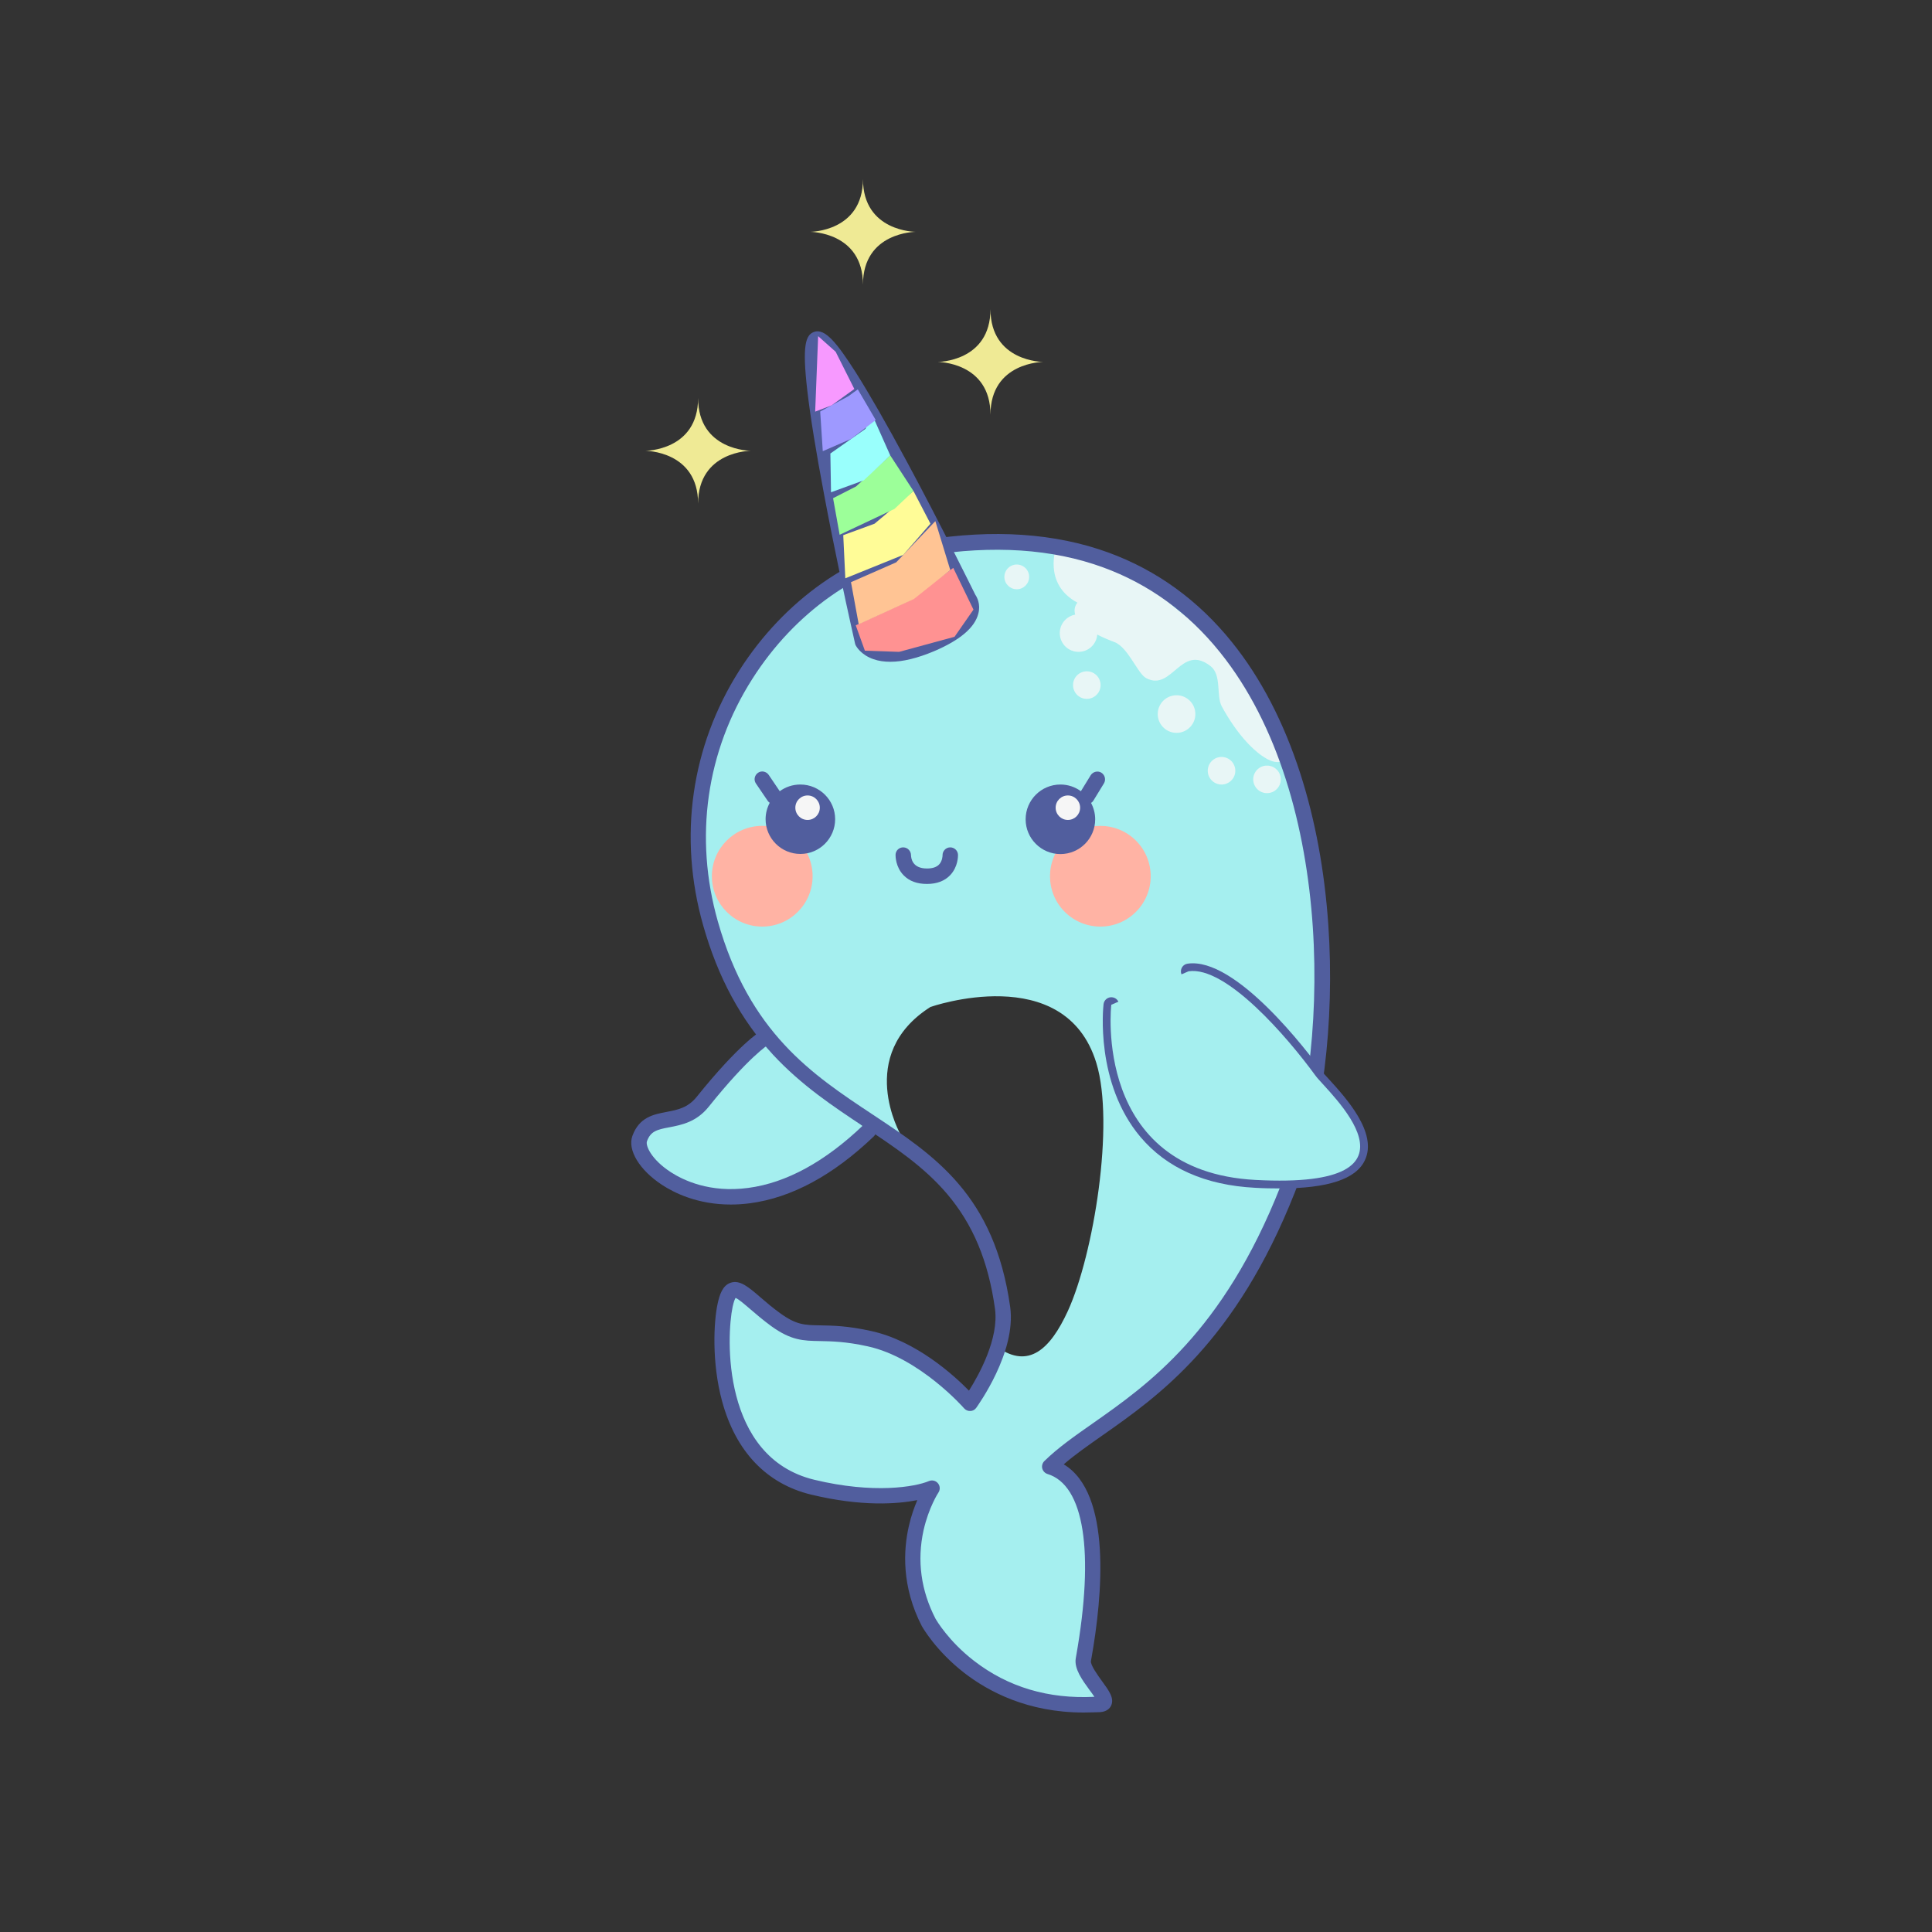 <?xml version="1.0" encoding="utf-8"?>
<!-- Generator: Adobe Illustrator 23.0.0, SVG Export Plug-In . SVG Version: 6.00 Build 0)  -->
<svg version="1.1" xmlns="http://www.w3.org/2000/svg" xmlns:xlink="http://www.w3.org/1999/xlink" x="0px" y="0px"
   viewBox="0 0 1500 1500" style="enable-background:new 0 0 1500 1500;" xml:space="preserve">
<rect x="0" y="0" width="1500" height="1500" fill="#333333" stroke="none"/>
<style type="text/css">
  .st0{fill:#A5EFEF;}
  .st1{opacity:0.77;fill:#FBF9F9;}
  .st2{fill:#FFB3A4;}
  .st3{fill:#515E9E;}
  .st4{fill:#FF9292;}
  .st5{fill:#FFC494;}
  .st6{fill:#FFFC97;}
  .st7{fill:#9CFF99;}
  .st8{fill:#99FFFC;}
  .st9{fill:#9E99FF;}
  .st10{fill:#F799FF;}
  .st11{fill:#FFFC97;stroke:#515E9E;stroke-width:12;stroke-linecap:round;stroke-linejoin:round;stroke-miterlimit:10;}
  .st12{fill:#EFEA95;}
  .st13{fill:#F6F6F6;}
</style>
<g id="Layer_2">
</g>
<g id="Layer_1">
  <path class="st0" d="M718.8,425.1c-105,17-238,156-152.4,328.8c12.7,25.7,25.8,45.9,38.9,62.2l-11.5-10.3c0,0-15.4,8.9-48.2,49.7
    c-17,21.2-41,6.6-49,28.6s74.3,92.9,177.6-6l-11.2-10c18.8,12.2,36.7,20.9,52.6,31.6L699.3,881c0,0-35.7-61.8,23.1-99.2
    c0,0,104.3-36.5,128.8,43.5c14.4,47.2-2.1,148.8-22.1,192.5c-13.9,30.3-30.6,44.8-54.2,28.5c-7.3,23.1-21.7,42.8-21.7,42.8
    s-35.3-40.7-78-50s-48.7,2.7-72.7-14.7c-24-17.3-34-36-39.3-11.3c-5.3,24.7-8.5,122.8,68,141.3c60.7,14.7,92.7,0.7,92.7,0.7
    s-32,48-2.7,104.7c0,0,38.8,70.1,132.7,63.3c13.6-1-14.7-22.6-12.7-34.7c2-12.1,26-134-26-150c41.3-40.7,124.7-63.3,184.7-215.3
    S1040.2,373.1,718.8,425.1z"/>
  <g>
    <path class="st1" d="M929.8,484.7c-29.3-18.9-35.3-33-35.3-33c-35.8-17.1-74.3-27.3-74.3-27.3s-11,28.8,16.3,43.5
      c0,0-3.5,3.7-1.7,9.3c-6.8,1.2-12,7.2-12,14.3c0,8.1,6.5,14.6,14.6,14.6c7.7,0,13.9-5.9,14.5-13.4c3.7,1.9,8,3.8,13.3,5.8
      c10.7,4,17.9,24.4,24.7,28c20.2,10.7,27-27.3,50-9.3c8.8,6.9,4.2,23.1,8.7,31.3c11.1,20.3,23.2,33.2,32.7,39.3
      c13.3,8.7,17.8,0,17.8,0S959.1,503.5,929.8,484.7z"/>
    
      <ellipse transform="matrix(0.949 -0.316 0.316 0.949 -128.317 317.248)" class="st1" cx="913.3" cy="554" rx="14.6" ry="14.6"/>
    <circle class="st1" cx="843.8" cy="531.9" r="10.7"/>
    <circle class="st1" cx="948.4" cy="598.4" r="10.7"/>
    <circle class="st1" cx="983.7" cy="605.1" r="10.7"/>
    <path class="st1" d="M789.4,438.3c-5.3,0-9.6,4.3-9.6,9.6c0,5.3,4.3,9.6,9.6,9.6c5.3,0,9.6-4.3,9.6-9.6
      C799.1,442.6,794.7,438.3,789.4,438.3z"/>
  </g>
  <g>
    <circle class="st2" cx="591.8" cy="680.3" r="39.1"/>
    
      <ellipse transform="matrix(0.707 -0.707 0.707 0.707 -230.796 803.466)" class="st2" cx="854.5" cy="680.3" rx="39.1" ry="39.1"/>
  </g>
  <path class="st3" d="M841.3,1329.6c-43.5,0-74.1-16.4-92.7-30.8c-22.1-17.2-32.3-35.3-32.7-36c0,0-0.1-0.1-0.1-0.1
    c-16-30.9-14.4-59.3-10.2-77.7c1.8-8.1,4.3-14.9,6.6-20.3c-15.3,3-43.1,5.2-82.5-4.3c-34.6-8.4-58.5-33.5-69.1-72.6
    c-8.1-29.8-6.5-61.7-3.4-75.8c1.5-6.8,3.8-14,10.1-16.1c7.2-2.4,13.9,3.4,23.2,11.4c4.4,3.8,9.5,8.2,15.4,12.4
    c12.5,9,18.7,9.1,31.1,9.3c9.4,0.2,21,0.3,39.4,4.4c34.8,7.6,64.3,34.4,75.9,46.3c7.7-12.2,23.4-40.4,20.2-63.6
    c-5.2-37.2-17.1-65.5-37.3-89.3c-18.1-21.2-40.6-36.2-64.5-52c-23.8-15.8-48.4-32.1-70.5-55.9c-25-27.1-42.8-60-54.3-100.6
    c-19.4-68.5-9.4-138.8,28.2-197.9c34.6-54.3,88.3-92.1,143.7-101.1l0,0c53.4-8.6,101.4-5.4,142.8,9.7
    c37.5,13.7,69.8,37.1,95.9,69.6c22.4,27.8,40.2,62.1,53.1,102.1c11.5,35.8,18.8,75.2,21.7,117.3c5.2,75.7-4.5,153.3-25.9,207.5
    c-45.9,116.3-105.9,158.4-149.7,189.1c-11.2,7.9-21.3,14.9-29.8,22.3c37.5,22.6,30,102.6,21.5,150.5c-0.2,0.9-0.3,1.7-0.4,2.2
    c-0.5,3.1,5.4,11.2,8.5,15.5c5.5,7.5,9.8,13.4,7.2,19.1c-1,2.1-3.3,4.7-8.5,5.1C849.8,1329.4,845.5,1329.6,841.3,1329.6z
     M726.4,1256.9c0.6,1,10.1,17.4,30,32.7c26.3,20.3,57.6,29.6,93.3,27.8c-1.2-1.7-2.6-3.8-3.8-5.3c-5.6-7.7-12-16.4-10.7-24.5
    c0.1-0.6,0.2-1.3,0.4-2.3c14.2-80.8,6.1-132.2-22.3-140.9c-2-0.6-3.6-2.3-4.1-4.3s0.1-4.2,1.6-5.7c10.5-10.3,23.2-19.2,37.9-29.5
    c42.6-29.9,100.8-70.7,145.4-183.7c38.6-97.8,44.1-301.8-47-414.9c-24.8-30.8-55.3-52.9-90.7-65.8c-39.4-14.4-85.4-17.4-136.8-9.1
    c-52.1,8.4-102.8,44.2-135.5,95.7c-35.8,56.2-45.3,123-26.8,188.2c24.6,86.6,73,118.7,119.9,149.8c48.8,32.3,94.9,62.8,107.1,149.6
    c4.9,35.2-25.2,76.6-26.4,78.4c-1.1,1.5-2.8,2.4-4.6,2.4c-1.8,0.1-3.6-0.7-4.8-2.1c-0.3-0.4-34.6-39.3-74.8-48.1
    c-17.2-3.8-28.2-3.9-37-4.1c-13-0.2-22.4-0.4-37.9-11.6c-6.3-4.6-11.8-9.3-16.2-13.1c-4.1-3.5-9.1-7.9-11.5-8.8
    c-0.5,0.8-1.4,2.7-2.3,7c-4.8,22.4-8.8,116.8,63.5,134.2c46.1,11.1,78.3,5.5,88.9,1c2.4-1,5.3-0.4,7,1.7c1.7,2,1.9,4.9,0.4,7.2
    c-0.1,0.1-7.6,11.6-11.6,29.5C711.9,1211.7,715,1234.9,726.4,1256.9z M718.8,425.1L718.8,425.1L718.8,425.1z"/>
    <path class="st3" d="M670.1,873.7c-29.6,28.3-59.6,44.7-89.2,48.6c-29.9,4-50.5-6-60.2-12.3c-15.3-10-19.6-20.7-18.4-23.9
      c2.8-7.8,7.7-9.1,17.5-10.9c9.3-1.8,20.9-4,30.5-16c31-38.7,46.2-48.1,46.5-48.3c2.8-1.7,3.8-5.3,2.2-8.2
      c-1.7-2.9-5.3-3.9-8.2-2.2c-0.7,0.4-16.8,9.9-49.9,51.1c-6.8,8.5-14.9,10.1-23.4,11.7c-10,1.9-21.2,4-26.5,18.6
      c-4,10.9,5.5,26.6,23.1,38.1c9.3,6.1,27.5,15.2,53.2,15.2c4.8,0,9.8-0.3,15.1-1c32.2-4.3,64.5-21.7,96-51.9
      c2.4-2.3,2.5-6.1,0.2-8.5C676.3,871.5,672.5,871.4,670.1,873.7z"/>
    <path class="st3" d="M1031.6,837.7c-2.4-2.6-4.5-4.9-5.3-6c-10.8-14.9-66.9-89-104.3-83.5c-3.3,0.5-5.5,3.5-5.1,6.8
      c0.5,3.3,3.5,5.5,6.8,5.1c10.6-1.6,27.3,7.7,47.1,26.1c21.9,20.4,40.6,45.4,45.8,52.6c1.2,1.7,3.3,3.9,6.2,7.1
      c9.8,10.7,32.7,35.8,26.1,49.8c-3.2,6.7-17,17.5-73.7,14.5c-35.2-1.9-62.2-13.7-80.4-35.1c-32-37.8-26-93.6-26-94.2
      c0.4-3.3-2-6.3-5.3-6.6c-3.3-0.4-6.3,2-6.7,5.3c-0.3,2.5-6.6,61.4,28.7,103.2c20.4,24.1,50.3,37.4,89,39.4
      c6.7,0.4,13,0.5,18.9,0.5c37.6,0,59.4-7.2,66.3-21.9C1069.8,879.5,1044.9,852.3,1031.6,837.7z"/>
  <g>
    <path class="st3" d="M737.6,657.9c-3.3,0.1-5.9,2.9-5.8,6.2c0,0,0,4.4-2.8,7.2c-2,2-5.1,3-9.3,3c-11.4,0-12.3-7.9-12.4-10.3
      c0-3.3-2.6-6-5.9-6.1c-3.3-0.1-6.1,2.5-6.1,5.9c0,0.9,0,9.4,6.3,15.8c4.4,4.5,10.4,6.7,18.1,6.7c7.6,0,13.7-2.3,18-6.8
      c6.2-6.5,6.1-14.9,6.1-15.8C743.7,660.4,740.9,657.8,737.6,657.9z"/>
    <path class="st3" d="M621.4,609.1c-6,0-11.5,1.9-16,5.2l-8.6-12.7c-1.9-2.7-5.6-3.5-8.3-1.6c-2.7,1.9-3.5,5.6-1.6,8.3l9.1,13.4
      c0.4,0.6,1,1.2,1.6,1.6c-2,3.8-3.2,8.1-3.2,12.7c0,14.9,12.1,27,27,27c14.9,0,27-12.1,27-27C648.4,621.2,636.3,609.1,621.4,609.1z
      "/>
    <path class="st3" d="M848.9,621.6l8.2-13.4c1.7-2.8,0.8-6.5-2-8.3c-2.8-1.7-6.5-0.8-8.3,2l-7.6,12.4c-4.5-3.3-10-5.2-15.9-5.2
      c-14.9,0-27,12.1-27,27c0,14.9,12.1,27,27,27c14.9,0,27-12.1,27-27c0-4.6-1.2-8.9-3.2-12.7C847.8,623,848.4,622.4,848.9,621.6z"/>
  </g>
  <path class="st3" d="M757.2,461.7c-2.6-5.2-26.9-54.6-52.8-102.7c-16-29.8-29.5-53.3-40-69.9c-14.5-22.7-23.9-34.5-32.4-31.4
    c-6.5,2.4-9.3,10.3-5.2,45.6c2.3,19.9,6.7,47.2,13.1,81c7.6,40.5,16.3,81,20.9,101.6c0,0,0,0,0,0c0,0,0,0,0,0
    c1.9,8.6,3.1,13.8,3.1,13.9c0.1,0.5,0.3,0.9,0.5,1.3c0.4,0.7,3.9,7.3,13.8,10.7c4,1.4,8.3,2,13.1,2c9.7,0,21-2.8,33.9-8.2
    c20.2-8.6,31.7-18.4,34.4-29.3C761.5,469,758.5,463.6,757.2,461.7z M659.3,420.5c10-2.2,30.4-9.1,48.5-29.7
    c2.8,5.4,5.5,10.6,8.2,15.8c-5.6,13.3-20,23-31.4,28.9c-7.9,4.1-15.5,6.9-20.4,8.6C662.6,436.6,660.9,428.7,659.3,420.5z
     M663.6,310.6c2.4,4,4.9,8.4,7.7,13.2c-7.1,11.8-19,18.3-26.1,21.3c-1.3-7.6-2.4-14.4-3.3-20.6
    C646.7,322.5,656.6,317.8,663.6,310.6z M647.2,357.1c7.4-2.7,20.8-9.1,30.6-21.7c2.7,4.8,5.6,10,8.6,15.5
    c-1.7,2.8-5.8,8.4-14.8,15.6c-8,6.4-15.6,9.9-20.5,11.8C649.6,370.7,648.4,363.7,647.2,357.1z M653.3,390.2
    c5.9-2,15.5-6.2,25.7-14.3c6.4-5.1,10.7-9.6,13.7-13.3c1.4,2.6,2.8,5.2,4.2,7.9c1.6,3,3.2,5.9,4.7,8.9c-8.8,11.2-19.5,19.6-31.9,25
    c-5.2,2.3-9.7,3.6-12.9,4.3C655.7,402.6,654.5,396.4,653.3,390.2z M666.6,455.9c12.1-3.9,41.7-15.3,55.9-36.5
    c3.3,6.5,6.4,12.6,9.2,18.1c-1,2.9-5.6,13.4-21.6,23.3c-13.8,8.5-30.4,13.9-39,16.4C669.9,471.2,668.3,464,666.6,455.9z
     M637.1,271.6c3.3,3.4,9.3,11,20,28.2c-3.9,5.4-11.4,9.8-17,12.3C636.8,288,636.6,276.8,637.1,271.6z M748,473.7
    c-1,3.9-5.8,11.9-27.4,21.1c-19.7,8.4-31.2,8-37.4,6.2c-4.8-1.4-7-3.7-7.7-4.7c-0.3-1.3-0.8-3.8-1.6-7.3
    c9.1-2.5,27.2-8.4,42.7-17.9c11.2-6.9,17.9-14.4,21.8-20.4c5.1,10.2,8.2,16.5,8.3,16.7c0.2,0.4,0.5,0.8,0.8,1.2
    C747.4,468.6,748.8,470.6,748,473.7z"/>
  <path class="st11" d="M461,302"/>
  <g>
    <path class="st12" d="M542,309c0,41-41,41-41,41s41,0,41,41c0-41,41-41,41-41S542,350,542,309z"/>
    <path class="st12" d="M670,139c0,41-41,41-41,41s41,0,41,41c0-41,41-41,41-41S670,180,670,139z"/>
    <path class="st12" d="M769,240c0,41-41,41-41,41s41,0,41,41c0-41,41-41,41-41S769,281,769,240z"/>
  </g>
  <path class="st0" d="M862.8,780.1c0,0-15,129.3,112,136c143,7.6,55.5-68.6,46.6-80.9c-21.9-30.1-69.5-85.4-98.6-81.1"/>
  <g>
    
  </g>
  <g>
    <circle class="dontTouch st13" cx="627" cy="627.1" r="9.5"/>
    <circle class="dontTouch st13" cx="829.1" cy="627.1" r="9.5"/>
  </g>
</g>
<polygon class="st4" points="664.4,485.5 706,466.4 740.1,440.9 755.8,473.3 741.1,494.4 698.1,506.1 671.5,505.2  "/>
  <polygon class="st5" points="666.7,484.7 660.7,452 695.8,436.6 726.2,404.6 737.8,442.6 709.5,465.1  "/>
  <polygon class="st6" points="656.3,449 654.7,415.5 679,406.6 709.2,381.2 722.4,406.6 701.3,430.8  "/>
  <polygon class="st7" points="651.9,415.2 646.8,386.8 664.6,377.7 691.2,353.6 709.2,381.2 694.5,395.1  "/>
  <polygon class="st8" points="645.2,382.2 644.7,352.1 671.9,333 677.1,321.9 691.2,353.6 670.7,372.9  "/>
  <polygon class="st9" points="638.8,350.3 636.8,319.5 658.7,307.6 666,302.3 679.9,326.1 660.9,340.7  "/>
  <polygon class="st10" points="632.9,319.6 635.2,261 648.8,273.1 663.3,302 645.7,314.7   "/>
</svg>
